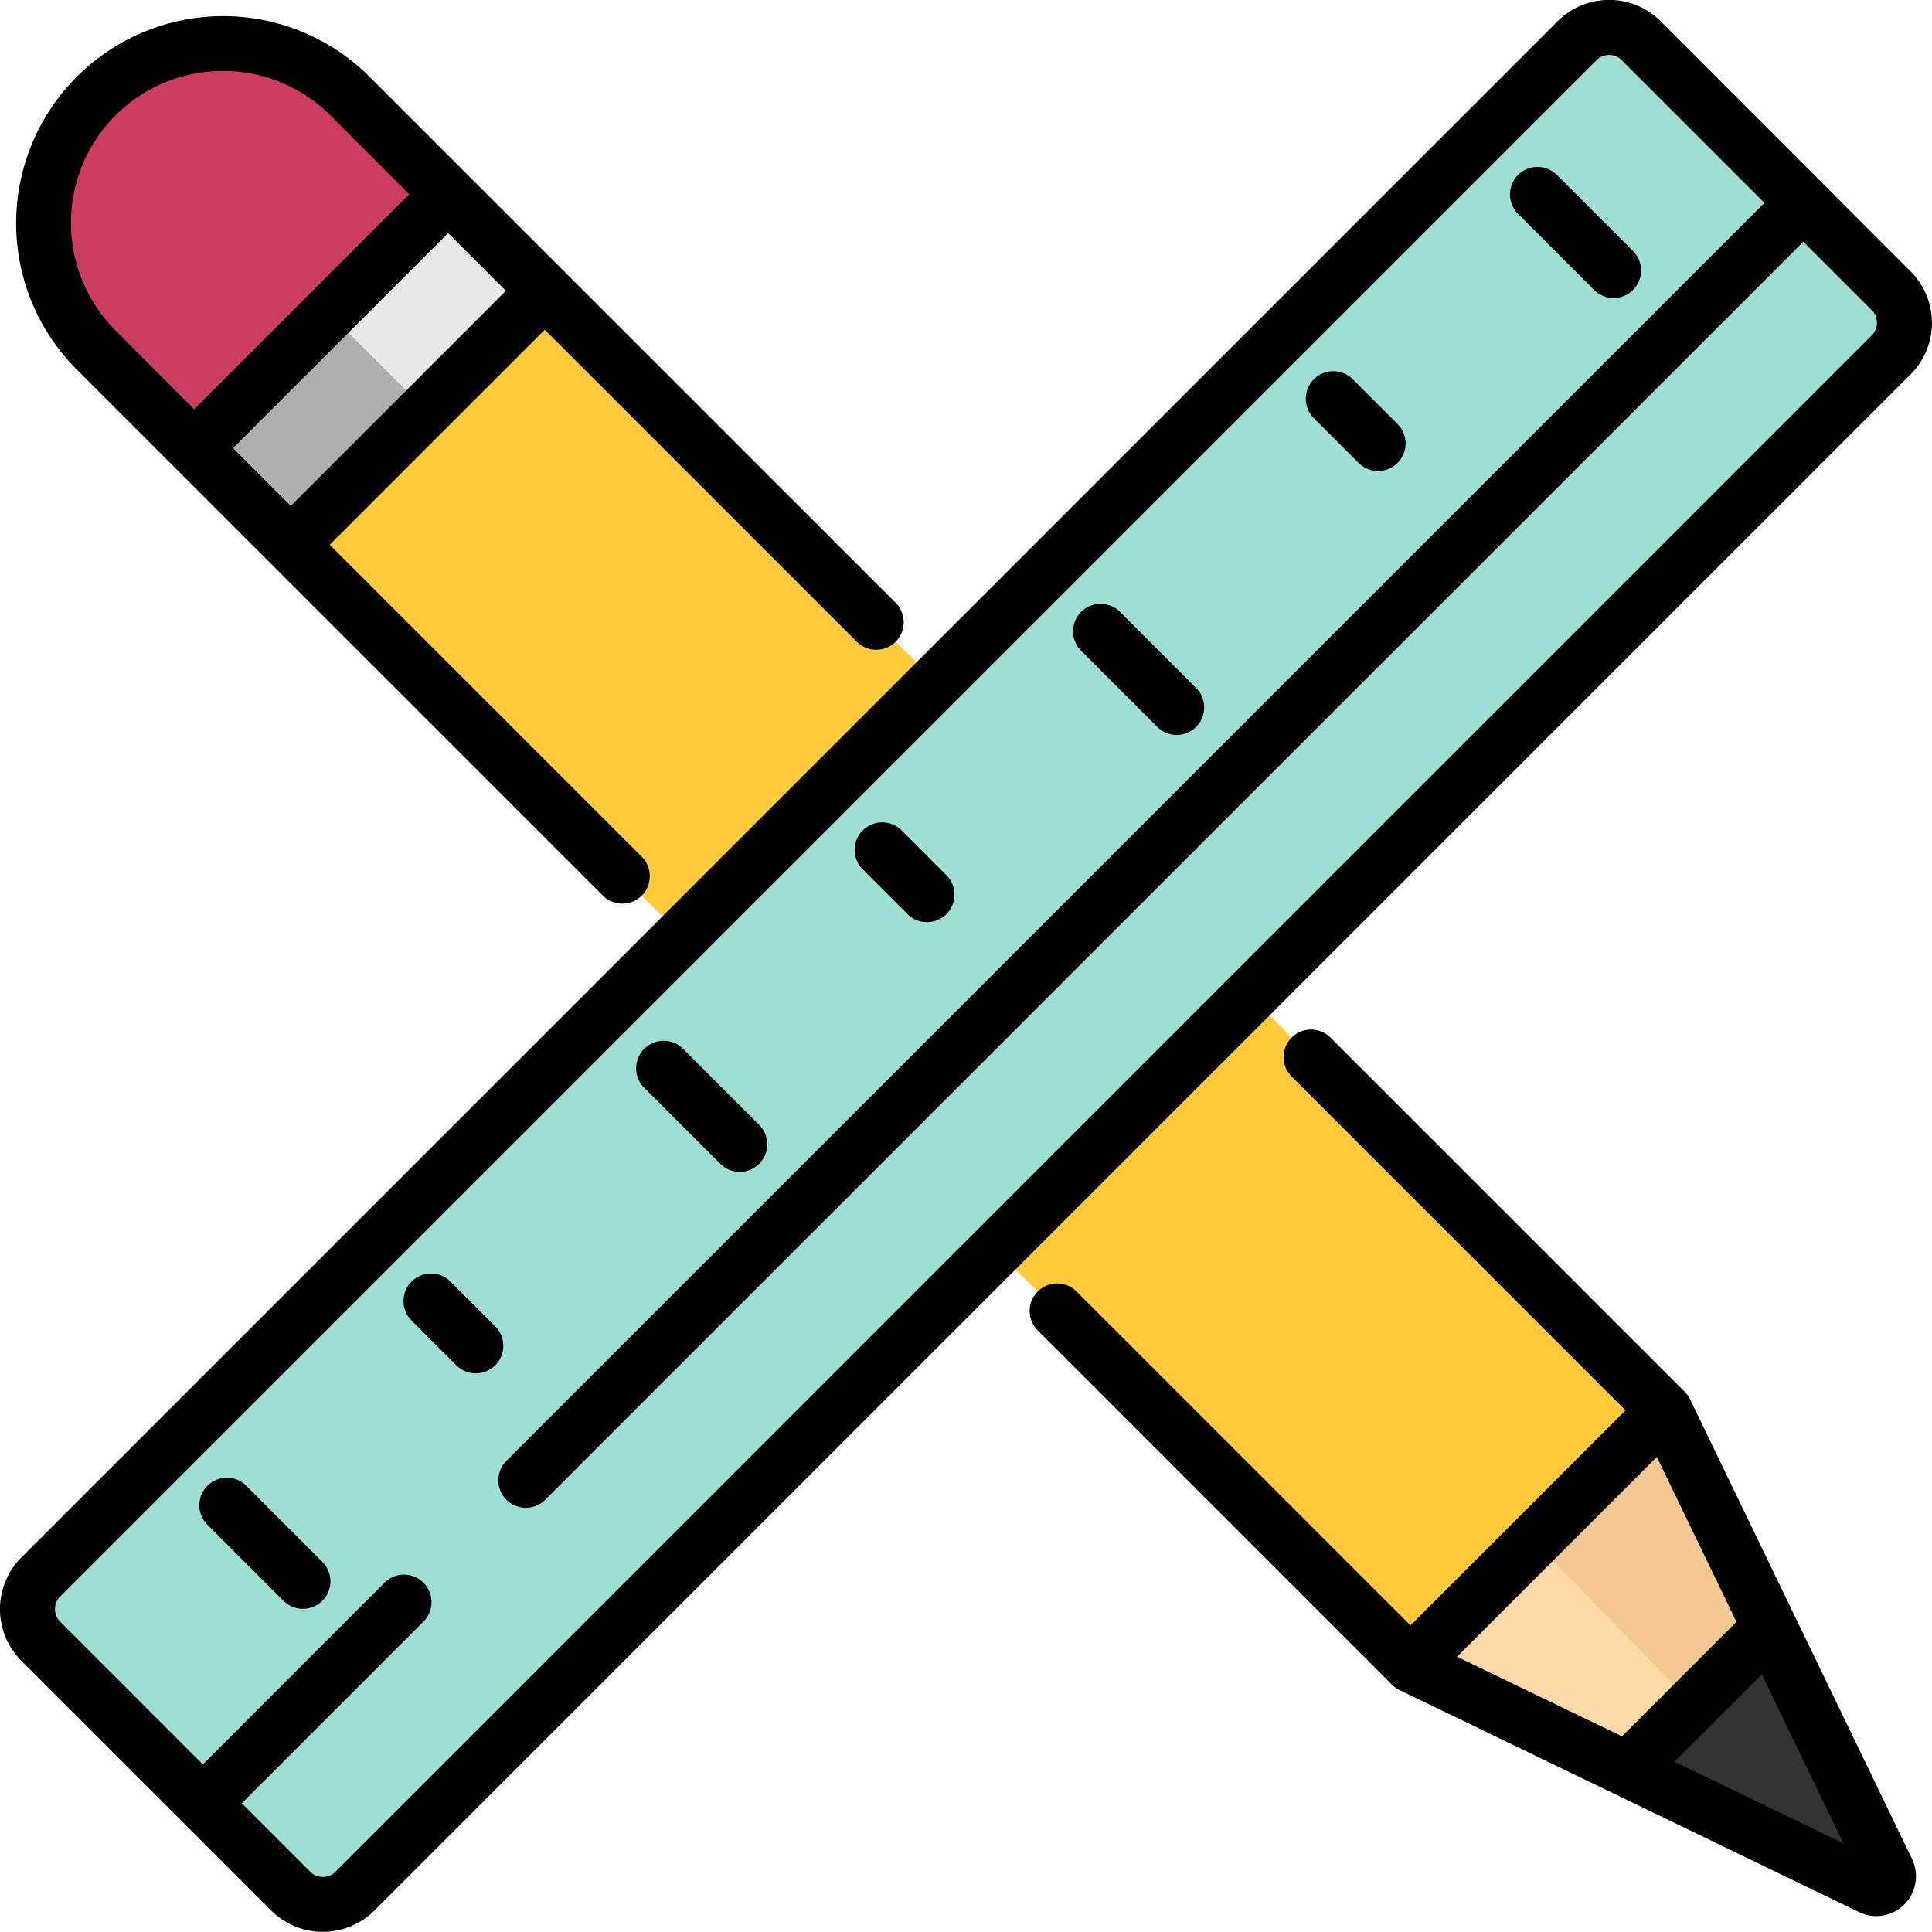 <svg xmlns="http://www.w3.org/2000/svg" width="82.012" height="82.012" viewBox="0 0 82.012 82.012">
  <g id="material-escolar" transform="translate(0 0)">
    <path id="Trazado_101775" data-name="Trazado 101775" d="M354.19,364.969l19.513,9.423a.516.516,0,0,0,.688-.688l-9.423-19.513-3.787-3.787L350.4,361.182Z" transform="translate(-294.276 -294.276)" fill="#fed9a8"/>
    <path id="Trazado_101776" data-name="Trazado 101776" d="M401.417,374.393a.516.516,0,0,0,.688-.688l-9.423-19.513-3.787-3.787L383.4,355.9Z" transform="translate(-321.989 -294.277)" fill="#f4c892"/>
    <path id="Trazado_101777" data-name="Trazado 101777" d="M13.724,13.724h0a7.622,7.622,0,0,1,10.779,0l55.8,55.8L69.527,80.305l-55.8-55.8A7.621,7.621,0,0,1,13.724,13.724Z" transform="translate(-9.651 -9.651)" fill="#ffc93c"/>
    <path id="Trazado_101778" data-name="Trazado 101778" d="M26.243,13.724a7.622,7.622,0,0,0-10.779,0h0a7.585,7.585,0,0,0-1.9,3.163,7.62,7.62,0,0,1,7.615,1.9l55.8,55.8,5.063-5.063Z" transform="translate(-11.391 -9.651)" fill="#ffc93c"/>
    <rect id="Rectángulo_5290" data-name="Rectángulo 5290" width="15.242" height="5.802" transform="translate(8.244 19.021) rotate(-45)" fill="#afafaf"/>
    <path id="Trazado_101779" data-name="Trazado 101779" d="M28.672,17.894,24.5,13.724a7.622,7.622,0,0,0-10.779,0h0a7.622,7.622,0,0,0,0,10.779l4.171,4.171Z" transform="translate(-9.65 -9.651)" fill="#cc3d60"/>
    <rect id="Rectángulo_5291" data-name="Rectángulo 5291" width="5.089" height="67.217" transform="translate(67.063 63.467) rotate(135)" fill="#ffc93c" style="mix-blend-mode: multiply;isolation: isolate"/>
    <path id="Trazado_101780" data-name="Trazado 101780" d="M18.454,86.392,7.84,75.778a1.924,1.924,0,0,1,0-2.721L73.057,7.84a1.924,1.924,0,0,1,2.721,0L86.392,18.454a1.924,1.924,0,0,1,0,2.721L21.175,86.392A1.924,1.924,0,0,1,18.454,86.392Z" transform="translate(-6.111 -6.111)" fill="#9ddfd3"/>
    <path id="Trazado_101781" data-name="Trazado 101781" d="M125.433,57.5,121.7,53.764,53.764,121.7l3.731,3.731a1.924,1.924,0,0,0,2.721,0l65.217-65.217A1.924,1.924,0,0,0,125.433,57.5Z" transform="translate(-45.152 -45.152)" fill="#9ddfd3" style="mix-blend-mode: multiply;isolation: isolate"/>
    <path id="Trazado_101782" data-name="Trazado 101782" d="M442.363,441.674l-4.992-10.336-6.033,6.033,10.336,4.992A.516.516,0,0,0,442.363,441.674Z" transform="translate(-362.247 -362.247)" fill="#333"/>
    <path id="Trazado_101783" data-name="Trazado 101783" d="M21.192,18.781l4.171,4.171,5.058-5.058L26.25,13.724a7.622,7.622,0,0,0-10.779,0h0a7.587,7.587,0,0,0-1.9,3.159A7.619,7.619,0,0,1,21.192,18.781Z" transform="translate(-11.398 -9.651)" fill="#cc3d60" style="mix-blend-mode: multiply;isolation: isolate"/>
    <rect id="Rectángulo_5292" data-name="Rectángulo 5292" width="7.153" height="5.802" transform="translate(13.965 13.301) rotate(-45)" fill="#e8e8e8"/>
    <path id="Trazado_101784" data-name="Trazado 101784" d="M81.5,12.006l0,0c-.049-.074-.1-.146-.159-.217-.009-.011-.017-.023-.026-.034-.066-.08-.136-.158-.21-.233L70.492.9a3.094,3.094,0,0,0-4.371,0L.9,66.121a3.1,3.1,0,0,0,0,4.371L11.518,81.106c.074.074.152.144.233.21l.037.027c.07.055.141.109.214.157l.007,0a3.091,3.091,0,0,0,3.389,0l.007,0c.074-.049.145-.1.214-.157l.037-.027c.08-.066.158-.136.233-.21L81.106,15.889c.074-.074.144-.152.21-.233.009-.011.017-.023.026-.034.056-.07.11-.142.159-.217l0,0a3.092,3.092,0,0,0,0-3.4Zm-1.879,1.971s0,.008,0,.011a.755.755,0,0,1-.057.109c0,.008-.008.016-.013.024a.766.766,0,0,1-.1.118L14.239,79.455a.758.758,0,0,1-.118.1l-.023.012a.748.748,0,0,1-.109.057l-.01,0a.761.761,0,0,1-.551,0l-.009,0a.767.767,0,0,1-.112-.059l-.02-.011a.766.766,0,0,1-.118-.1l-2.906-2.906,7.712-7.712a1.167,1.167,0,0,0-1.651-1.651L8.611,74.9,2.555,68.841a.758.758,0,0,1,0-1.07L67.771,2.554a.758.758,0,0,1,1.07,0L74.9,8.612,21.456,62.054A1.167,1.167,0,0,0,23.107,63.7L76.55,10.262l2.906,2.906a.758.758,0,0,1,.1.118c0,.007.008.016.012.023a.762.762,0,0,1,.057.109s0,.007,0,.011A.761.761,0,0,1,79.625,13.977Z" transform="translate(0 0)"/>
    <path id="Trazado_101785" data-name="Trazado 101785" d="M403.752,49.467a1.167,1.167,0,0,0,1.65-1.651l-3.229-3.229a1.167,1.167,0,0,0-1.651,1.651Z" transform="translate(-336.081 -37.159)"/>
    <path id="Trazado_101786" data-name="Trazado 101786" d="M287.959,165.261a1.167,1.167,0,0,0,1.65-1.651l-3.229-3.229a1.167,1.167,0,1,0-1.651,1.651Z" transform="translate(-238.835 -134.406)"/>
    <path id="Trazado_101787" data-name="Trazado 101787" d="M348.3,102.266a1.167,1.167,0,1,0,1.65-1.651l-1.9-1.9a1.167,1.167,0,0,0-1.651,1.651Z" transform="translate(-290.626 -82.615)"/>
    <path id="Trazado_101788" data-name="Trazado 101788" d="M228.736,221.83a1.167,1.167,0,0,0,1.65-1.651l-1.9-1.9a1.167,1.167,0,0,0-1.651,1.651Z" transform="translate(-190.212 -183.027)"/>
    <path id="Trazado_101789" data-name="Trazado 101789" d="M172.166,281.054a1.167,1.167,0,0,0,1.65-1.651l-3.229-3.229a1.167,1.167,0,1,0-1.651,1.651Z" transform="translate(-141.59 -231.651)"/>
    <path id="Trazado_101790" data-name="Trazado 101790" d="M54.8,391.966a1.167,1.167,0,0,0-1.651,1.651l3.229,3.229a1.167,1.167,0,0,0,1.65-1.651Z" transform="translate(-44.345 -328.895)"/>
    <path id="Trazado_101791" data-name="Trazado 101791" d="M110.822,339.744l-1.9-1.9a1.167,1.167,0,0,0-1.651,1.651l1.9,1.9a1.167,1.167,0,0,0,1.651-1.651Z" transform="translate(-89.8 -283.44)"/>
    <path id="Trazado_101792" data-name="Trazado 101792" d="M29.121,41.571a1.167,1.167,0,0,0,1.65-1.651L17.528,26.678l9.128-9.128L39.9,30.793a1.167,1.167,0,1,0,1.651-1.651L19.208,6.8A8.789,8.789,0,0,0,6.779,19.23ZM25.005,15.9l-9.128,9.128-2.452-2.452,9.128-9.128ZM8.43,8.451a6.462,6.462,0,0,1,9.128,0L20.9,11.8l-9.128,9.128L8.43,17.579A6.462,6.462,0,0,1,8.43,8.451Z" transform="translate(-3.531 -3.553)"/>
    <path id="Trazado_101793" data-name="Trazado 101793" d="M310.35,308.1h0l-2.808-5.815-6.615-13.7a1.168,1.168,0,0,0-.226-.318l-.038-.038-15-15a1.167,1.167,0,0,0-1.651,1.651l14.172,14.172-9.128,9.128-14.172-14.172a1.167,1.167,0,0,0-1.651,1.651l15,15,.038.038a1.164,1.164,0,0,0,.318.226L308.1,310.35a1.7,1.7,0,0,0,.739.171,1.691,1.691,0,0,0,1.639-2.042A1.742,1.742,0,0,0,310.35,308.1Zm-19.318-8.589,8.482-8.482,3.382,7-4.861,4.861Zm9.229,4.457,3.71-3.71,3.465,7.174Z" transform="translate(-229.183 -229.183)"/>
  </g>
</svg>
